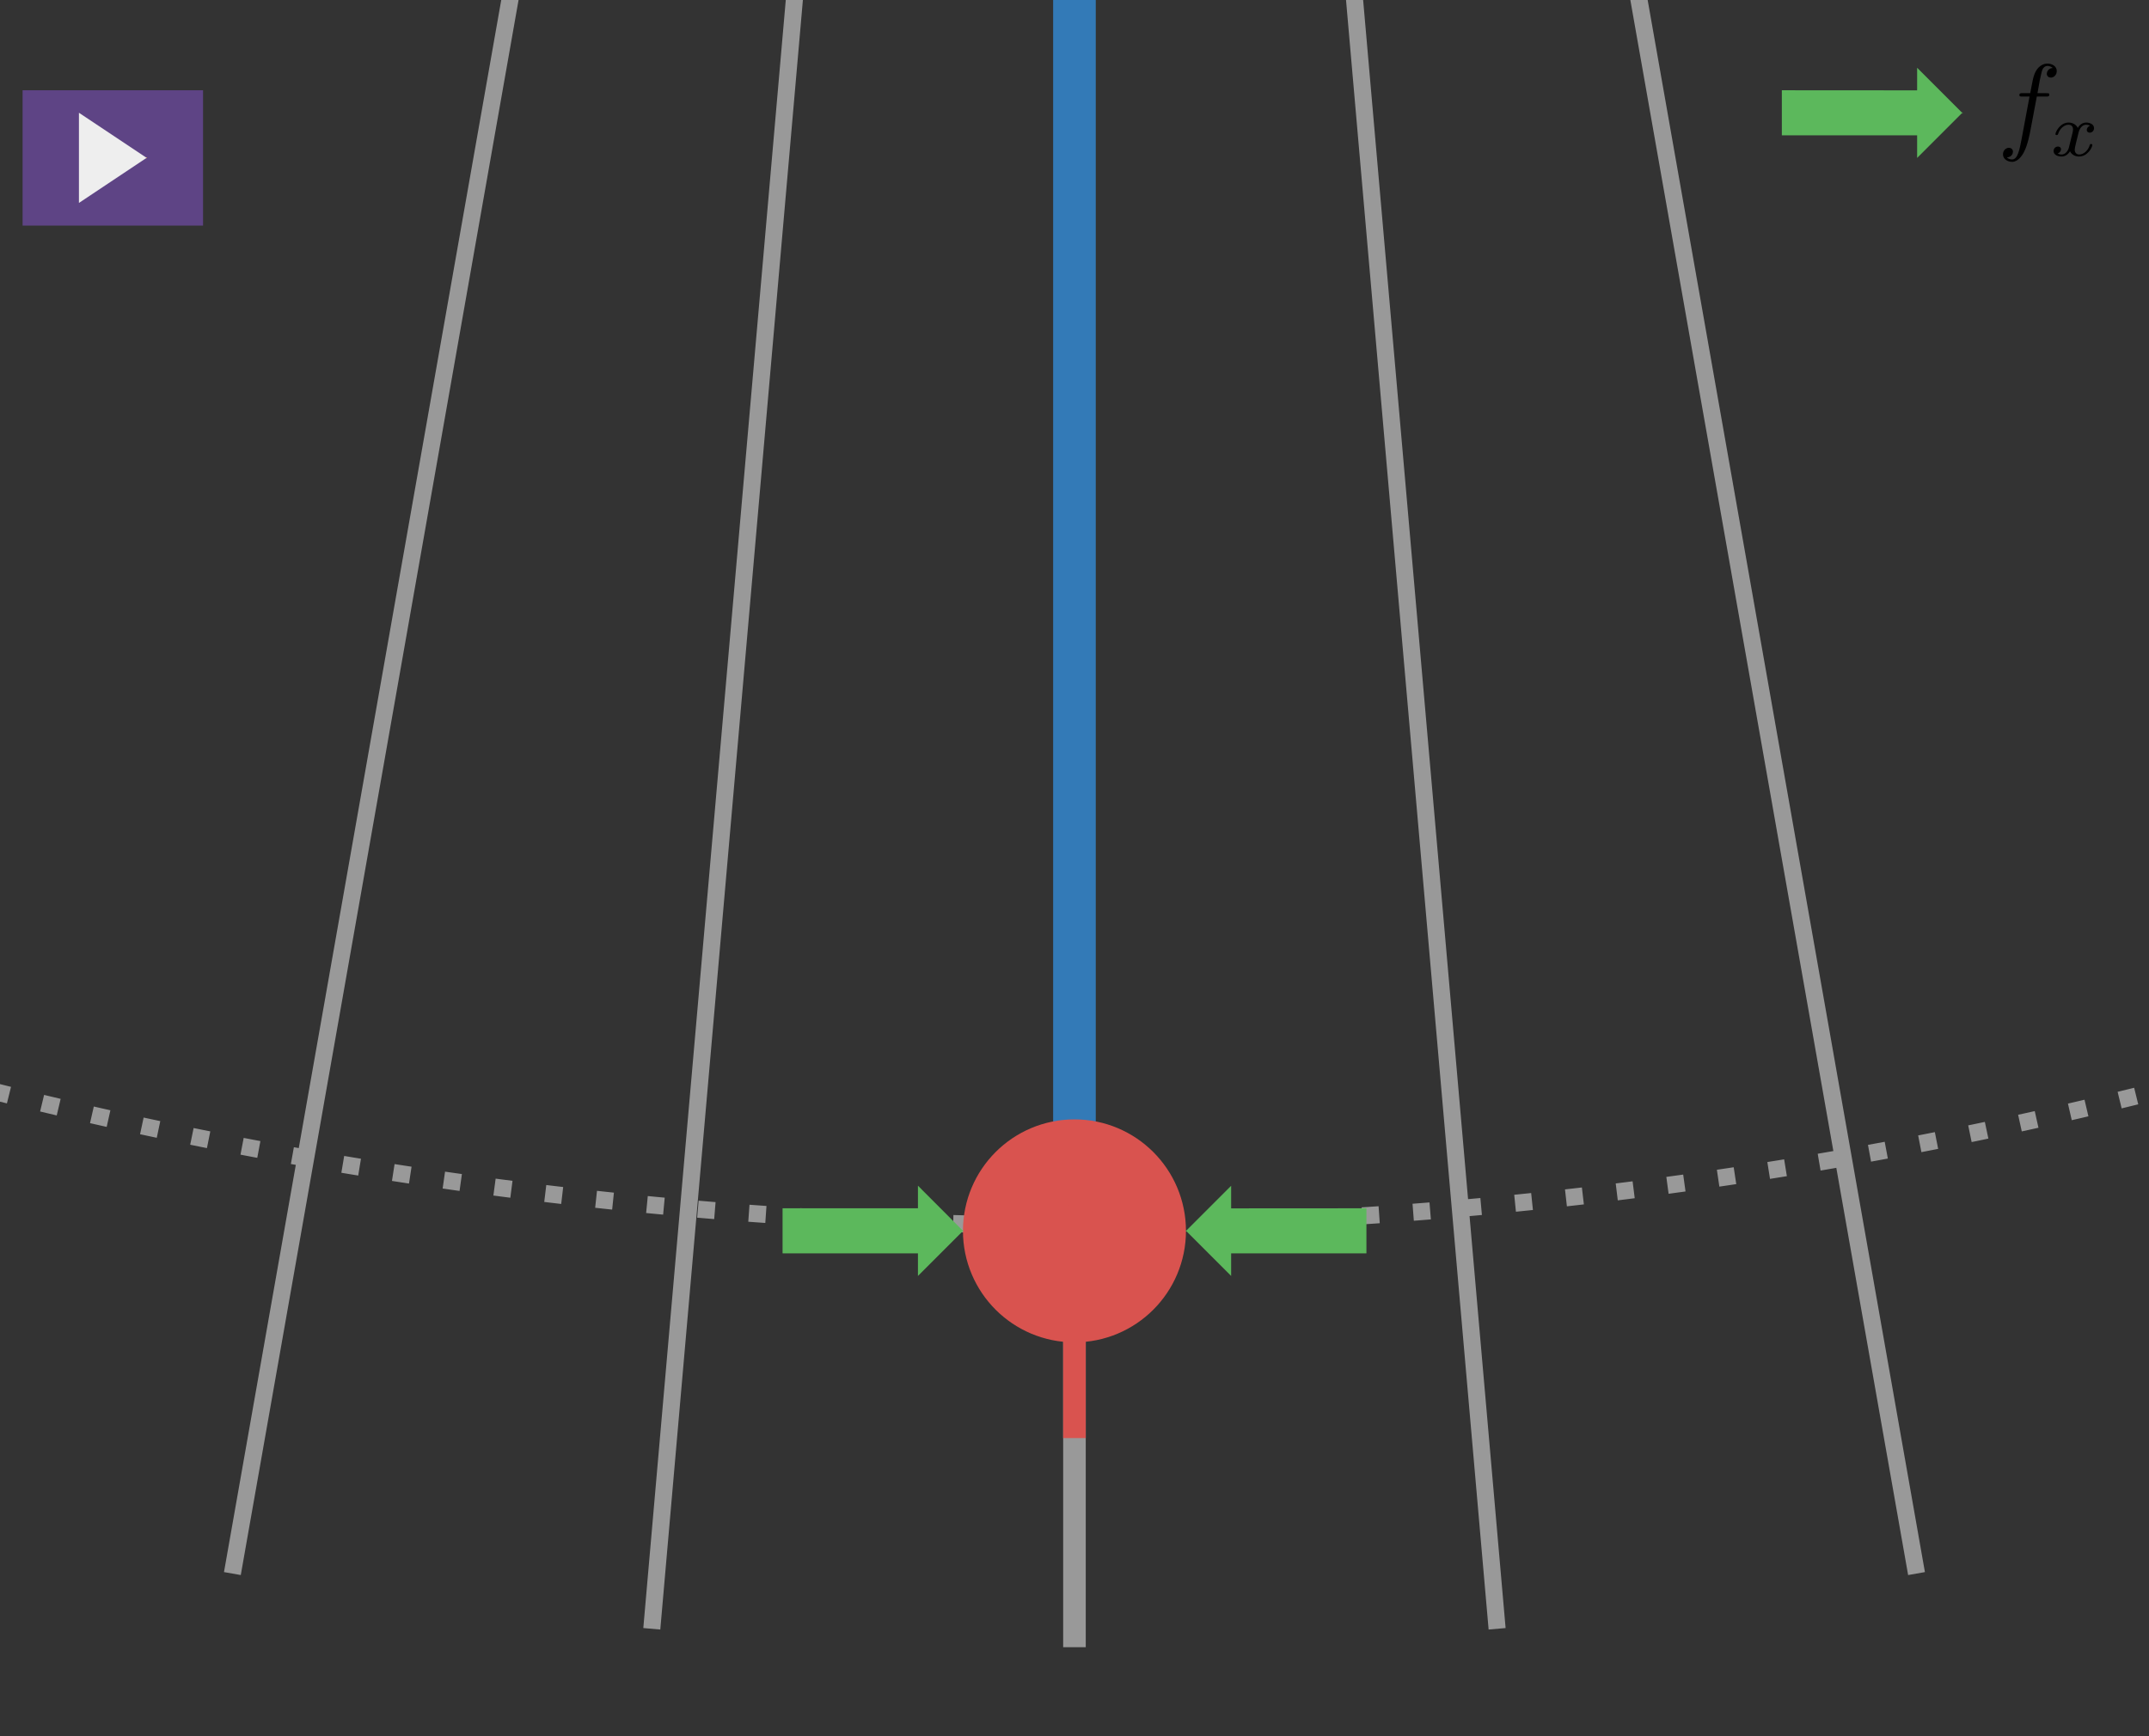 <?xml version="1.0" encoding="UTF-8" standalone="no"?>
<svg
   xmlns:ns2="http://www.iki.fi/pav/software/textext/"
   xmlns:dc="http://purl.org/dc/elements/1.1/"
   xmlns:cc="http://creativecommons.org/ns#"
   xmlns:rdf="http://www.w3.org/1999/02/22-rdf-syntax-ns#"
   xmlns:svg="http://www.w3.org/2000/svg"
   xmlns="http://www.w3.org/2000/svg"
   xmlns:sodipodi="http://sodipodi.sourceforge.net/DTD/sodipodi-0.dtd"
   xmlns:inkscape="http://www.inkscape.org/namespaces/inkscape"
   width="25.209mm"
   height="20.369mm"
   viewBox="0 0 25.209 20.369"
   version="1.1"
   id="svg3508"
   inkscape:version="1.0.1 (3bc2e813f5, 2020-09-07)"
   sodipodi:docname="pendulum_1_fx.svg">
  <rect x="0" y="0" width="25.209" height="20.369" fill="#333333" stroke="none"/>
  <defs
     id="defs3502" />
  <sodipodi:namedview
     id="base"
     pagecolor="#ffffff"
     bordercolor="#666666"
     borderopacity="1.0"
     inkscape:pageopacity="0.0"
     inkscape:pageshadow="2"
     inkscape:zoom="16"
     inkscape:cx="9.5381223"
     inkscape:cy="6.6880035"
     inkscape:document-units="mm"
     inkscape:current-layer="layer1"
     inkscape:document-rotation="0"
     showgrid="true"
     inkscape:window-width="1600"
     inkscape:window-height="834"
     inkscape:window-x="-8"
     inkscape:window-y="-8"
     inkscape:window-maximized="1"
     fit-margin-top="0"
     fit-margin-left="0"
     fit-margin-right="0"
     fit-margin-bottom="0"
     inkscape:snap-grids="true"
     inkscape:snap-object-midpoints="true">
    <inkscape:grid
       type="xygrid"
       id="grid4823" />
  </sodipodi:namedview>
  <g
     inkscape:label="Layer 1"
     inkscape:groupmode="layer"
     id="layer1"
     transform="translate(-60.723,-69.096)">
    <path
       style="fill:none;stroke:#999999;stroke-width:0.265px;stroke-linecap:butt;stroke-linejoin:miter;stroke-opacity:1"
       d="m 73.327,31.538 -2e-6,56.885"
       id="path846-1-6" />
    <path
       style="fill:none;stroke:#999999;stroke-width:0.2;stop-color:#000000;stroke-miterlimit:4;stroke-dasharray:0.2,0.4;stroke-dashoffset:0"
       id="path2834"
       sodipodi:type="arc"
       sodipodi:cx="73.327377"
       sodipodi:cy="31.537544"
       sodipodi:rx="51.933857"
       sodipodi:ry="51.933857"
       sodipodi:start="0"
       sodipodi:end="3.1415927"
       sodipodi:open="true"
       sodipodi:arc-type="arc"
       d="M 125.261,31.538 A 51.934,51.934 0 0 1 99.294,76.514 51.934,51.934 0 0 1 47.36,76.514 51.934,51.934 0 0 1 21.394,31.538" />
    <path
       style="fill:none;stroke:#999999;stroke-width:0.2;stroke-linecap:butt;stroke-linejoin:miter;stroke-opacity:1;stroke-miterlimit:4;stroke-dasharray:none"
       d="m 73.327,31.538 4.958,56.669"
       id="path846-1" />
    <path
       style="fill:none;stroke:#999999;stroke-width:0.2;stroke-linecap:butt;stroke-linejoin:miter;stroke-opacity:1;stroke-miterlimit:4;stroke-dasharray:none"
       d="m 73.327,31.538 9.878,56.021"
       id="path846-1-9" />
    <path
       style="fill:none;stroke:#999999;stroke-width:0.2;stroke-linecap:butt;stroke-linejoin:miter;stroke-opacity:1;stroke-miterlimit:4;stroke-dasharray:none"
       d="m 73.327,31.538 -4.958,56.669"
       id="path846-1-9-6" />
    <path
       style="fill:none;stroke:#999999;stroke-width:0.2;stroke-linecap:butt;stroke-linejoin:miter;stroke-opacity:1;stroke-miterlimit:4;stroke-dasharray:none"
       d="m 73.327,31.538 -9.878,56.021"
       id="path846-1-9-6-9" />
    <g
       id="pendulum">
      <path
         style="fill:none;stroke:#337ab7;stroke-width:0.5;stroke-linecap:butt;stroke-linejoin:miter;stroke-opacity:1"
         d="M 73.327,31.538 V 83.538"
         id="path2832" />
      <path
         style="fill:none;stroke:#d9534f;stroke-width:0.265px;stroke-linecap:butt;stroke-linejoin:miter;stroke-opacity:1"
         d="m 73.327,83.538 c 0,2.431 0,2.431 0,2.431"
         id="path2844" />
      <circle
         style="fill:#d9534f;stroke:#d9534f;stroke-width:1;stop-color:#000000"
         id="path2867"
         cx="73.327"
         cy="83.538"
         r="0.808" />
    </g>
    <ellipse
       style="fill:#000000;stroke:#d9534f;stroke-width:0.132;stop-color:#000000"
       id="path2830"
       cx="73.327"
       cy="61.547"
       rx="0.064"
       ry="0.041" />
    <rect
       style="fill:none;stroke:none;stroke-width:2;stop-color:#000000"
       id="rect2838"
       width="27.957"
       height="27.868"
       x="59.349"
       y="61.547" />
    <ellipse
       style="fill:#000000;stroke:none;stroke-width:1;stop-color:#000000"
       id="path2874"
       cx="73.327"
       cy="31.538"
       rx="1.9367676e-06"
       ry="1.0102539e-06" />
    <g
       id="f_x_neg"
       style="fill:#5cb85c">
      <path
         style="fill:#5cb85c;stroke:none;stroke-width:0.265px;stroke-linecap:butt;stroke-linejoin:miter;stroke-opacity:1"
         d="m 76.752,83.273 v 0.529 h -1.587 v 0.265 l -0.529,-0.529 0.529,-0.529 v 0.265 z"
         id="path4899" />
      <circle
         style="fill:#5cb85c;stroke:none;stroke-width:0.2;stop-color:#000000"
         id="path4881"
         cx="74.635"
         cy="83.538"
         r="0.005" />
    </g>
    <g
       id="f_x_pos"
       style="fill:#5cb85c">
      <circle
         style="fill:#5cb85c;stroke:none;stroke-width:0.2;stop-color:#000000"
         id="path4881-5"
         cx="72.02"
         cy="83.538"
         r="0.005" />
      <path
         style="fill:#5cb85c;stroke:none;stroke-width:0.265px;stroke-linecap:butt;stroke-linejoin:miter;stroke-opacity:1"
         d="m 72.02,83.538 -0.529,0.529 v -0.265 h -1.588 v -0.529 h 1.588 v -0.265 z"
         id="f_x_" />
    </g>
    <g
       id="f_x_neg-7"
       style="fill:#5cb85c"
       transform="matrix(-1,0,0,1,158.377,-13.118)">
      <path
         style="fill:#5cb85c;stroke:none;stroke-width:0.265px;stroke-linecap:butt;stroke-linejoin:miter;stroke-opacity:1"
         d="m 76.752,83.273 v 0.529 h -1.587 v 0.265 l -0.529,-0.529 0.529,-0.529 v 0.265 z"
         id="path4899-3" />
      <circle
         style="fill:#5cb85c;stroke:none;stroke-width:0.2;stop-color:#000000"
         id="path4881-2"
         cx="74.635"
         cy="83.538"
         r="0.005" />
    </g>
    <g
       transform="matrix(0.127,0,0,0.127,84.219,69.842)"
       ns2:version="1.3.0"
       ns2:texconverter="pdflatex"
       ns2:pdfconverter="inkscape"
       ns2:text="$f_x$"
       ns2:preamble="C:\\Users\jmmau\AppData\Roaming\inkscape\extensions\textext\default_packages.tex"
       ns2:scale="0.750000000002"
       ns2:alignment="middle center"
       ns2:inkscapeversion="1.0.1"
       ns2:jacobian_sqrt="0.264584"
       id="g5000"
       style="stroke-width:2.08">
      <defs
         id="id-2084eb37-a0bb-44e1-b7e3-abd30c628642" />
      <g
         id="id-7182e453-942b-40ee-82fa-99e7ff80d954"
         transform="translate(-149.243,-127.734)"
         style="stroke-width:2.08">
        <g
           style="fill:#000000;fill-opacity:1;stroke-width:2.08"
           id="id-10117bd8-a66b-4908-ad03-d8f0eb61246e">
          <g
             transform="translate(148.712,134.765)"
             id="g4992"
             style="stroke-width:2.08">
            <path
               style="stroke:none;stroke-width:0"
               d="m 3.656,-3.984 h 0.859 c 0.203,0 0.297,0 0.297,-0.203 0,-0.109 -0.094,-0.109 -0.266,-0.109 H 3.719 L 3.922,-5.438 c 0.047,-0.203 0.188,-0.906 0.25,-1.031 0.078,-0.188 0.25,-0.344 0.469,-0.344 0.031,0 0.297,0 0.484,0.188 -0.438,0.031 -0.547,0.391 -0.547,0.531 0,0.234 0.188,0.359 0.375,0.359 C 5.219,-5.734 5.5,-5.969 5.5,-6.344 c 0,-0.453 -0.453,-0.688 -0.859,-0.688 -0.344,0 -0.969,0.188 -1.266,1.172 -0.062,0.203 -0.094,0.312 -0.328,1.562 h -0.688 c -0.203,0 -0.312,0 -0.312,0.188 0,0.125 0.094,0.125 0.281,0.125 h 0.656 L 2.25,-0.047 c -0.188,0.969 -0.359,1.875 -0.875,1.875 -0.047,0 -0.281,0 -0.484,-0.188 C 1.359,1.609 1.453,1.25 1.453,1.109 1.453,0.875 1.266,0.75 1.078,0.75 0.812,0.75 0.531,0.984 0.531,1.359 c 0,0.438 0.438,0.688 0.844,0.688 0.547,0 0.953,-0.594 1.125,-0.969 0.328,-0.625 0.547,-1.828 0.562,-1.906 z m 0,0"
               id="id-542cad8d-d6b0-4034-ab67-f09f92bb4101" />
          </g>
        </g>
        <g
           style="fill:#000000;fill-opacity:1;stroke-width:2.08"
           id="id-36134410-7874-42c8-a449-4a2ed8df1346">
          <g
             transform="translate(153.59,136.259)"
             id="g4996"
             style="stroke-width:2.08">
            <path
               style="stroke:none;stroke-width:0"
               d="M 1.734,-0.734 C 1.672,-0.5 1.438,-0.125 1.078,-0.125 c -0.016,0 -0.234,0 -0.375,-0.094 0.281,-0.094 0.312,-0.344 0.312,-0.391 0,-0.156 -0.125,-0.25 -0.281,-0.25 -0.203,0 -0.406,0.156 -0.406,0.422 0,0.344 0.391,0.5 0.734,0.5 0.328,0 0.609,-0.188 0.781,-0.484 C 2.016,-0.062 2.391,0.062 2.672,0.062 c 0.812,0 1.234,-0.859 1.234,-1.062 0,-0.094 -0.094,-0.094 -0.109,-0.094 -0.109,0 -0.109,0.047 -0.141,0.125 -0.141,0.484 -0.562,0.844 -0.953,0.844 -0.281,0 -0.422,-0.188 -0.422,-0.453 0,-0.188 0.172,-0.812 0.359,-1.594 C 2.781,-2.703 3.094,-2.875 3.328,-2.875 c 0.016,0 0.219,0 0.375,0.094 -0.219,0.062 -0.312,0.266 -0.312,0.391 0,0.141 0.125,0.25 0.281,0.25 0.156,0 0.391,-0.125 0.391,-0.422 0,-0.391 -0.453,-0.516 -0.719,-0.516 -0.359,0 -0.641,0.234 -0.781,0.5 -0.125,-0.281 -0.453,-0.5 -0.844,-0.5 C 0.938,-3.078 0.5,-2.219 0.5,-2 c 0,0.078 0.094,0.078 0.109,0.078 0.094,0 0.094,-0.016 0.141,-0.109 C 0.922,-2.578 1.359,-2.875 1.703,-2.875 1.938,-2.875 2.125,-2.75 2.125,-2.422 2.125,-2.281 2.031,-1.938 1.969,-1.688 Z m 0,0"
               id="id-21951c1f-9c9a-4713-ac02-0cec3ee596a2" />
          </g>
        </g>
      </g>
    </g>
    <circle
       style="fill:#5e4485;stroke:none;stroke-width:0.5;stroke-miterlimit:4;stroke-dasharray:0.2, 0.4;stroke-dashoffset:0;stop-color:#000000"
       id="path5629"
       cx="73.327"
       cy="31.525"
       r="0.529" />
    <g
       id="play">
      <rect
         style="fill:#5e4485;stroke:none;stroke-width:0.294;stop-color:#000000"
         id="rect872"
         width="2.117"
         height="1.588"
         x="60.988"
         y="70.155" />
      <path
         style="fill:#eeeeee;stroke:none;stroke-width:0.265px;stroke-linecap:butt;stroke-linejoin:miter;stroke-opacity:1"
         d="m 62.443,70.948 -0.794,-0.529 v 1.058 z"
         id="path868"
         sodipodi:nodetypes="cccc" />
    </g>
    <circle
       style="fill:#f0ad4e;stroke-width:0.025;stop-color:#000000"
       id="path1467"
       cx="62.443"
       cy="70.948"
       r="0.005" />
    <g
       id="stop"
       transform="translate(2.249)"
       style="fill:none">
      <rect
         style="fill:none;stroke:none;stroke-width:0.294;stop-color:#000000"
         id="rect872-4"
         width="2.117"
         height="1.588"
         x="60.988"
         y="70.155" />
      <path
         style="fill:none;stroke:none;stroke-width:0.198px;stroke-linecap:butt;stroke-linejoin:miter;stroke-opacity:1"
         d="m 62.443,70.551 h -0.794 v 0.794 h 0.794 z"
         id="path868-4"
         sodipodi:nodetypes="ccccc" />
    </g>
  </g>
</svg>
